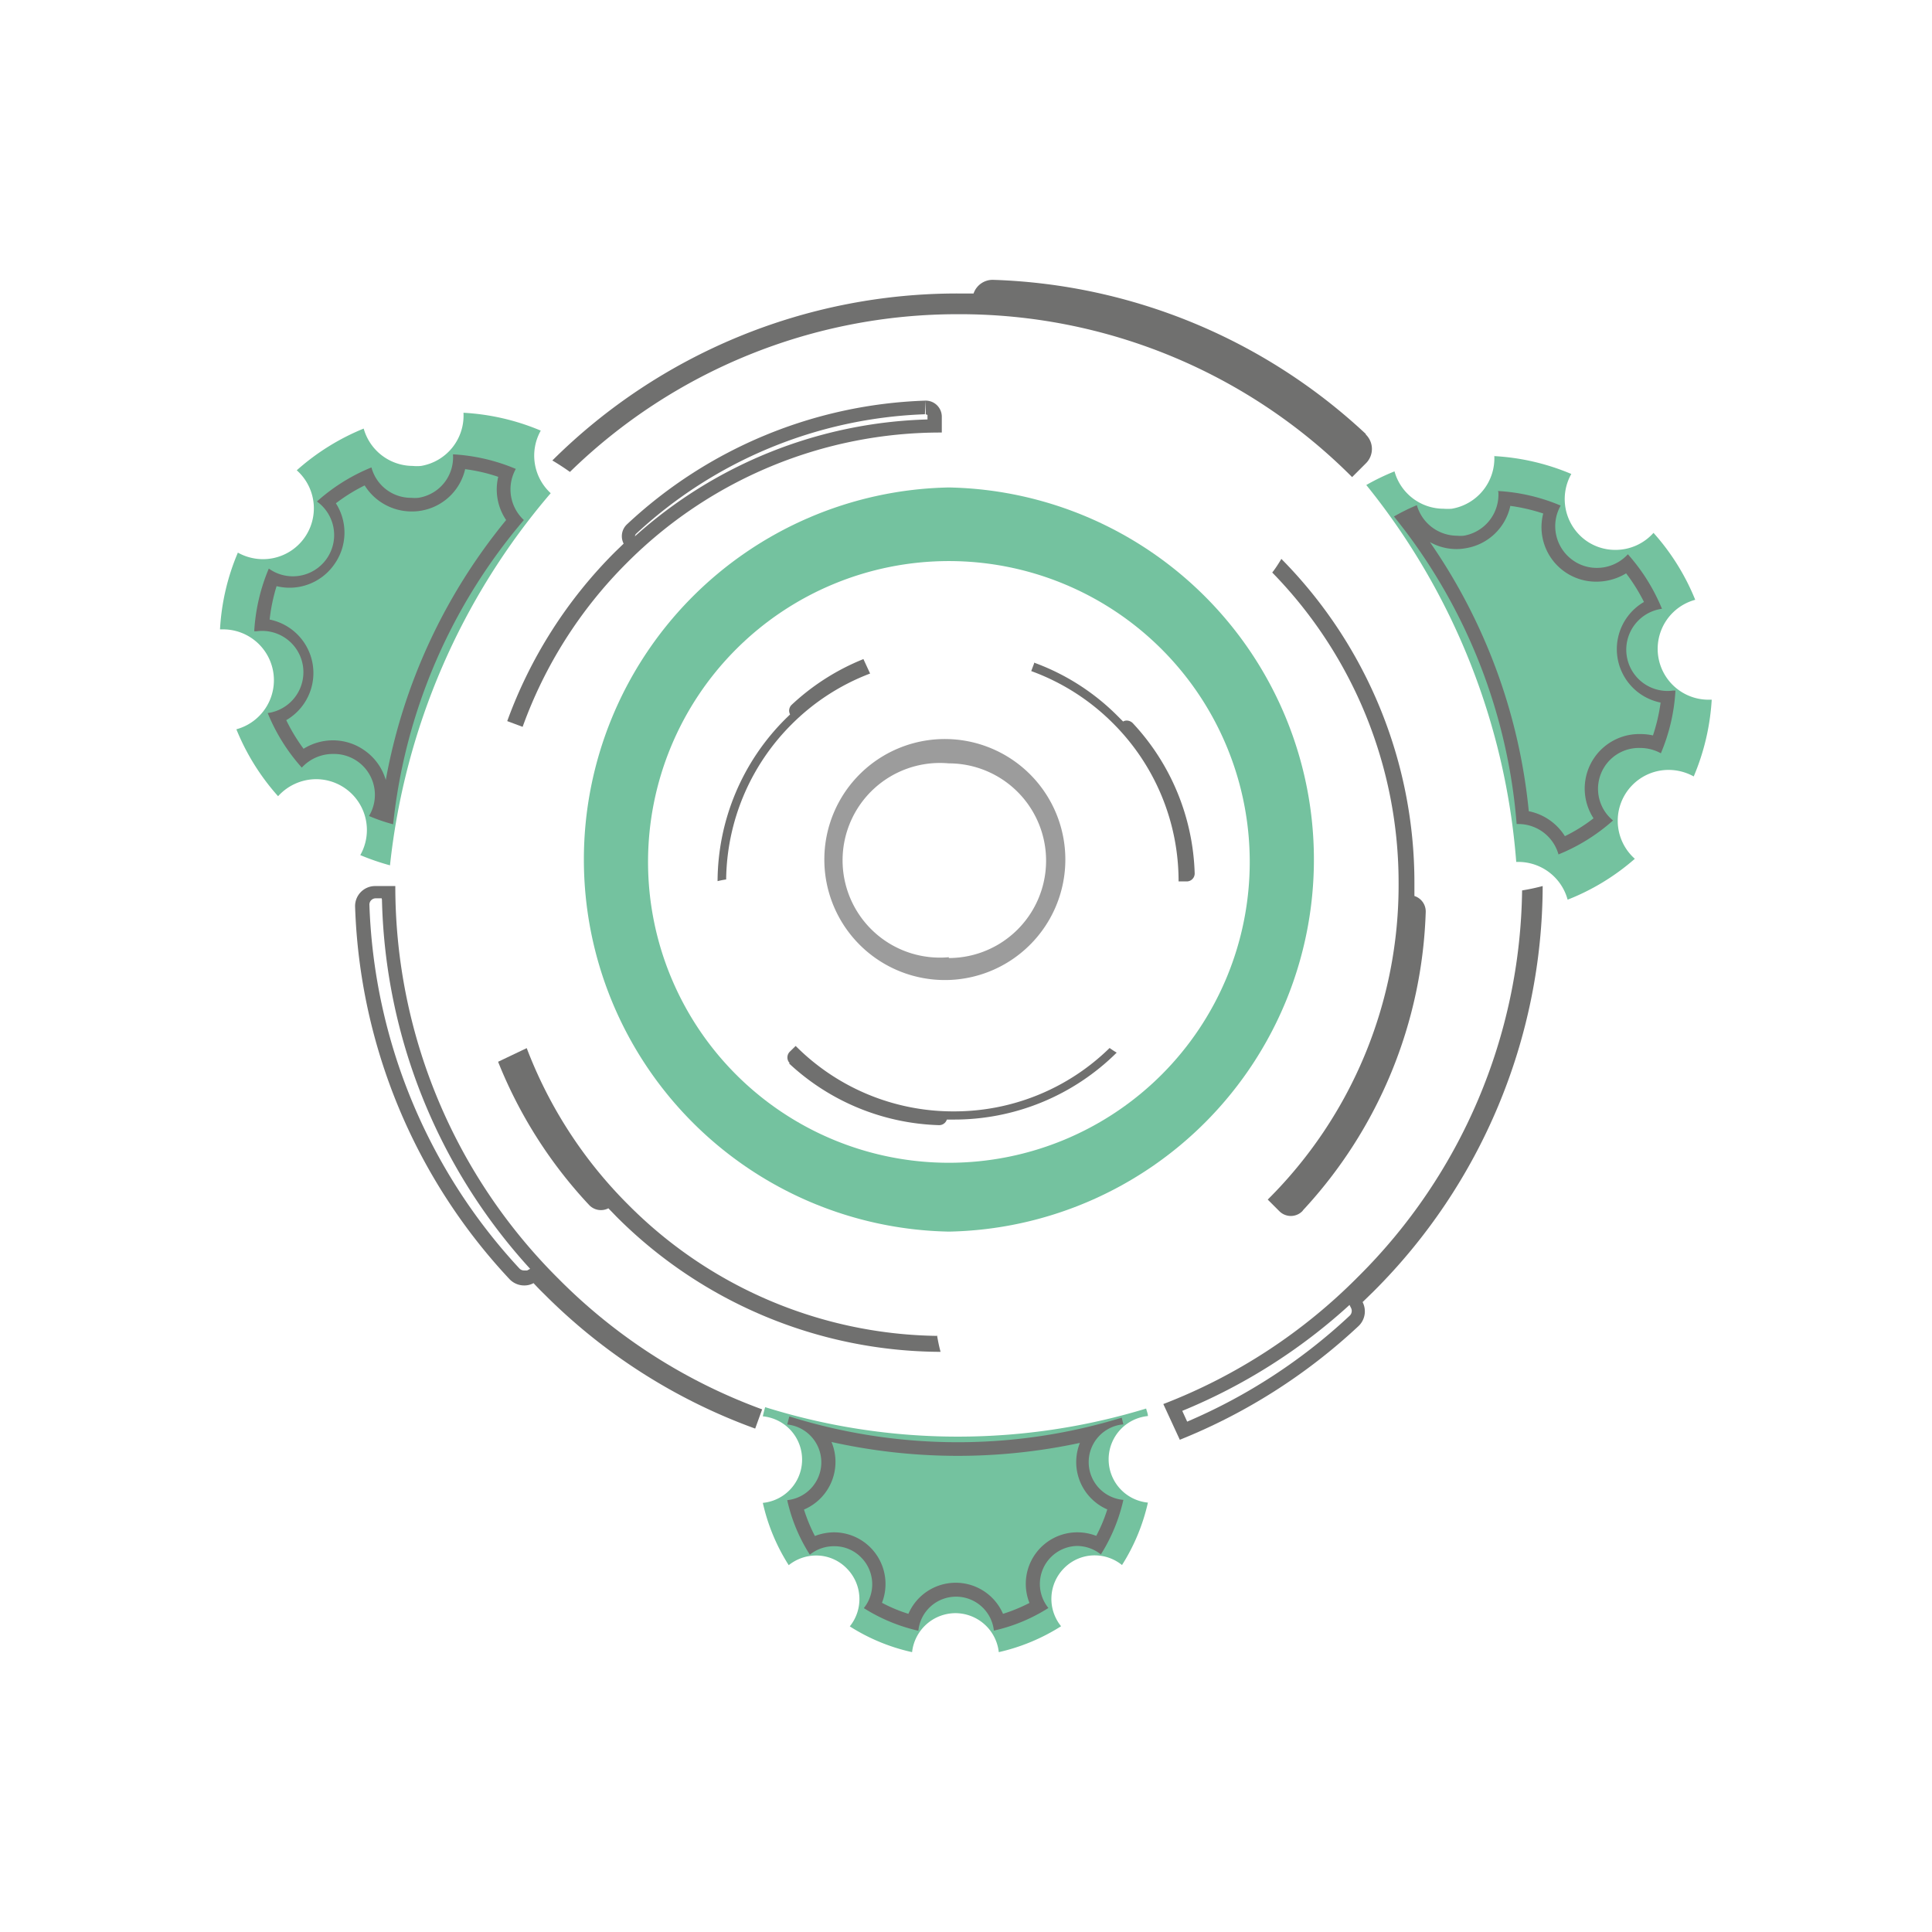 <svg id="Layer_1" data-name="Layer 1" xmlns="http://www.w3.org/2000/svg" xmlns:xlink="http://www.w3.org/1999/xlink" viewBox="0 0 141.73 141.73">
  <defs>
    <style>
      .cls-1 {
        fill: none;
      }

      .cls-2 {
        clip-path: url(#clip-path);
      }

      .cls-3 {
        fill: #74c29f;
      }

      .cls-4 {
        fill: #70706f;
      }

      .cls-5 {
        fill: #9c9c9c;
      }
    </style>
    <clipPath id="clip-path">
      <rect class="cls-1" width="141.73" height="141.73"/>
    </clipPath>
  </defs>
  <title>icon</title>
  <g class="cls-2">
    <g class="cls-2">
      <path class="cls-3" d="M109.62,33.42a3.75,3.75,0,0,1-3.12,3.9,4.18,4.18,0,0,1-.61,0,3.74,3.74,0,0,1-3.59-2.74,16.52,16.52,0,0,0-2.07,1,50.12,50.12,0,0,1,11,27.65h.17A3.75,3.75,0,0,1,115,66,16.78,16.78,0,0,0,119.93,63a3.73,3.73,0,0,1,2.48-6.52,3.8,3.8,0,0,1,1.84.48,17,17,0,0,0,1.32-5.63h-.21a3.73,3.73,0,0,1-1-7.33,16.78,16.78,0,0,0-3.06-4.91,3.74,3.74,0,0,1-2.8,1.25,3.7,3.7,0,0,1-2.16-.69,3.75,3.75,0,0,1-1.07-4.88,16.84,16.84,0,0,0-5.64-1.31"/>
      <path class="cls-3" d="M34,30.28a3.74,3.74,0,0,1-3.11,3.9,3.24,3.24,0,0,1-.62,0,3.75,3.75,0,0,1-3.59-2.74,17,17,0,0,0-4.91,3.06,3.73,3.73,0,0,1-2.48,6.52,3.8,3.8,0,0,1-1.84-.48,16.68,16.68,0,0,0-1.31,5.63h.2a3.73,3.73,0,0,1,1,7.33,16.83,16.83,0,0,0,3.06,4.91,3.78,3.78,0,0,1,2.8-1.25,3.73,3.73,0,0,1,3.23,5.57,17.55,17.55,0,0,0,2.18.75A50.13,50.13,0,0,1,40.4,36.18a3.74,3.74,0,0,1-.73-4.59A16.92,16.92,0,0,0,34,30.28"/>
      <path class="cls-4" d="M95.59,88.78a33.71,33.71,0,0,0,9-21.88,1.19,1.19,0,0,0-.83-1.17c0-.3,0-.6,0-.89v0A33.77,33.77,0,0,0,94,41c-.21.35-.43.7-.67,1a32.54,32.54,0,0,1,9.27,22.79v0A32.5,32.5,0,0,1,93,88l.84.84h0a1.19,1.19,0,0,0,1.71,0"/>
      <path class="cls-4" d="M67.88,29.39h0A33.66,33.66,0,0,0,46,38.46a1.19,1.19,0,0,0-.25,1.42l-.64.62h0a33.83,33.83,0,0,0-7.9,12.4l1.13.42a32.56,32.56,0,0,1,7.62-12h0a32.5,32.5,0,0,1,23.13-9.59V30.57h0a1.18,1.18,0,0,0-1.18-1.18m0,0v1l.13.05,0,.13v.2a33.5,33.5,0,0,0-21.47,8.58l.06-.16a32.83,32.83,0,0,1,21.22-8.8Z"/>
      <path class="cls-4" d="M68.77,98A32.55,32.55,0,0,1,46.1,88.39h0a32.59,32.59,0,0,1-7.46-11.5l-2.1,1a33.56,33.56,0,0,0,6.67,10.5,1.19,1.19,0,0,0,1.42.25l.62.64h0A33.75,33.75,0,0,0,69,99.17c-.11-.4-.19-.8-.26-1.21"/>
      <path class="cls-4" d="M109.92,36.11a3.06,3.06,0,0,1-2.54,3.19,2.89,2.89,0,0,1-.5,0,3.08,3.08,0,0,1-2.94-2.24,13.8,13.8,0,0,0-1.68.83,41,41,0,0,1,9,22.56h.14a3.06,3.06,0,0,1,2.93,2.23,13.79,13.79,0,0,0,4-2.49,3,3,0,0,1,2-5.32,3.15,3.15,0,0,1,1.51.39,13.74,13.74,0,0,0,1.07-4.6h-.17a3,3,0,0,1-.82-6,14,14,0,0,0-2.5-4,3.07,3.07,0,0,1-2.29,1,3,3,0,0,1-1.76-.57,3.06,3.06,0,0,1-.88-4,13.74,13.74,0,0,0-4.6-1.07m.9,1.09a13.48,13.48,0,0,1,2.42.56,4,4,0,0,0,3.92,5,4.17,4.17,0,0,0,2.16-.61,13,13,0,0,1,1.31,2.1,4,4,0,0,0,1.22,7.38,13.18,13.18,0,0,1-.56,2.41,4.2,4.2,0,0,0-.93-.1,4,4,0,0,0-3.43,6.18,11.71,11.71,0,0,1-2.1,1.31,4.08,4.08,0,0,0-2.65-1.83,41.79,41.79,0,0,0-7.25-19.74,4,4,0,0,0,1.95.51,3.68,3.68,0,0,0,.66-.06,4,4,0,0,0,3.28-3.08"/>
      <path class="cls-4" d="M33.23,33.34a3,3,0,0,1-2.55,3.18,2.74,2.74,0,0,1-.5,0,3,3,0,0,1-2.93-2.23,13.68,13.68,0,0,0-4,2.5,3,3,0,0,1-3.53,4.92,13.82,13.82,0,0,0-1.07,4.6h.17a3,3,0,0,1,.82,6,13.68,13.68,0,0,0,2.5,4,3.1,3.1,0,0,1,2.28-1,3,3,0,0,1,2.65,4.55,12.77,12.77,0,0,0,1.77.61,41,41,0,0,1,9.59-22.32,3.07,3.07,0,0,1-.59-3.75,13.77,13.77,0,0,0-4.6-1.07m.9,1.09a12.41,12.41,0,0,1,2.41.56,4,4,0,0,0,.58,3.17,41.79,41.79,0,0,0-8.83,19.07,4,4,0,0,0-1.53-2.15,4,4,0,0,0-2.35-.76,4.07,4.07,0,0,0-2.15.62A13,13,0,0,1,21,52.83a4,4,0,0,0-1.22-7.38A13.18,13.18,0,0,1,20.29,43a4,4,0,0,0,4.22-1.58,4,4,0,0,0,.13-4.5,12.79,12.79,0,0,1,2.11-1.31,4.07,4.07,0,0,0,3.43,1.91,3.78,3.78,0,0,0,.67-.05,4,4,0,0,0,3.28-3.08"/>
      <path class="cls-3" d="M56.13,103.23c-.06.22-.12.44-.17.67a3.19,3.19,0,0,1,0,6.35,14.32,14.32,0,0,0,1.9,4.57,3.23,3.23,0,0,1,2-.71,3.13,3.13,0,0,1,2.25.94,3.19,3.19,0,0,1,.23,4.26,14.17,14.17,0,0,0,4.57,1.89,3.21,3.21,0,0,1,3.18-2.86h0a3.21,3.21,0,0,1,3.18,2.86,14.51,14.51,0,0,0,4.57-1.9,3.19,3.19,0,0,1,.22-4.26,3.15,3.15,0,0,1,2.25-.94,3.2,3.2,0,0,1,2,.71,14.47,14.47,0,0,0,1.9-4.58,3.19,3.19,0,0,1,0-6.35c0-.18-.09-.37-.13-.55a47.31,47.31,0,0,1-13.8,2.06h0a47.24,47.24,0,0,1-14.14-2.16"/>
      <path class="cls-4" d="M57.9,103.92l-.15.58a2.79,2.79,0,0,1,0,5.55,12.36,12.36,0,0,0,1.66,4,2.8,2.8,0,0,1,1.76-.62,2.73,2.73,0,0,1,2,.82,2.79,2.79,0,0,1,.2,3.72,12.73,12.73,0,0,0,4,1.66,2.78,2.78,0,0,1,2.77-2.5h0a2.79,2.79,0,0,1,2.77,2.49,12.5,12.5,0,0,0,4-1.66A2.79,2.79,0,0,1,79,113.41a2.84,2.84,0,0,1,1.76.62,12.71,12.71,0,0,0,1.65-4,2.78,2.78,0,0,1,0-5.54l-.12-.49a41,41,0,0,1-12,1.8h0a41.31,41.31,0,0,1-12.35-1.88m3,1.85a42.7,42.7,0,0,0,18.28.08,3.85,3.85,0,0,0-.27,1.41,3.79,3.79,0,0,0,2.28,3.47,11.36,11.36,0,0,1-.81,1.94,3.84,3.84,0,0,0-1.38-.26,3.78,3.78,0,0,0-3.52,5.18,12.18,12.18,0,0,1-1.94.8,3.78,3.78,0,0,0-6.94,0,11.36,11.36,0,0,1-1.94-.81,3.79,3.79,0,0,0-3.52-5.17,4,4,0,0,0-1.4.27,12.18,12.18,0,0,1-.8-1.94,3.8,3.8,0,0,0,2-5"/>
      <path class="cls-4" d="M57.87,78a16.86,16.86,0,0,0,11,4.54.59.59,0,0,0,.59-.41h.46a16.92,16.92,0,0,0,12-4.91,5.8,5.8,0,0,1-.52-.34,16.28,16.28,0,0,1-11.43,4.65h0a16.29,16.29,0,0,1-11.6-4.8l-.43.42h0a.6.6,0,0,0,0,.85"/>
      <path class="cls-4" d="M75.86,48.67l-.21.56a16.36,16.36,0,0,1,6,3.83h0a16.34,16.34,0,0,1,4.81,11.6h.59a.58.58,0,0,0,.59-.61,16.86,16.86,0,0,0-4.54-11,.63.63,0,0,0-.44-.19.52.52,0,0,0-.27.07l-.32-.32h0a16.73,16.73,0,0,0-6.21-4"/>
      <path class="cls-4" d="M53.27,64.52a16.33,16.33,0,0,1,4.79-11.37h0a16.31,16.31,0,0,1,5.77-3.74l-.49-1.06a16.93,16.93,0,0,0-5.26,3.35.59.59,0,0,0-.12.71l-.32.31h0a16.9,16.9,0,0,0-5,11.92,6,6,0,0,1,.61-.12"/>
      <path class="cls-4" d="M100.19,31.83a42,42,0,0,0-27.3-11.3,1.48,1.48,0,0,0-1.47,1l-1.12,0h0A42.12,42.12,0,0,0,40.52,33.78q.66.39,1.29.84A40.68,40.68,0,0,1,70.28,23.05h0A40.62,40.62,0,0,1,99.19,35l1-1a1.48,1.48,0,0,0,0-2.13"/>
      <path class="cls-4" d="M27.52,65a1.47,1.47,0,0,0-1.47,1.53,42,42,0,0,0,11.32,27.3,1.49,1.49,0,0,0,1.08.47,1.41,1.41,0,0,0,.69-.17c.25.27.51.54.78.8l0,0a42.07,42.07,0,0,0,15.48,9.87l.51-1.41A40.68,40.68,0,0,1,41,93.84l0,0A40.58,40.58,0,0,1,29,65Zm.5,1A41.54,41.54,0,0,0,38.89,93.08l-.22.12-.22,0a.47.47,0,0,1-.35-.15,41.25,41.25,0,0,1-11-26.66.46.46,0,0,1,.13-.35.47.47,0,0,1,.31-.14H28Z"/>
      <path class="cls-4" d="M113.17,65c-.5.13-1,.24-1.51.32a40.63,40.63,0,0,1-12,28.31l0,0A40.68,40.68,0,0,1,85.34,103l1.21,2.62a42.2,42.2,0,0,0,13.1-8.33,1.49,1.49,0,0,0,.31-1.77l.8-.78,0,0A42.15,42.15,0,0,0,113.17,65M99,95.73l.11.22a.48.48,0,0,1-.1.57,41,41,0,0,1-11.92,7.77l-.36-.79A41.63,41.63,0,0,0,99,95.73"/>
      <path class="cls-3" d="M69.61,35.76h0a27.3,27.3,0,0,0,0,54.59h0a27.3,27.3,0,0,0,0-54.59m0,49.54a22.07,22.07,0,0,1,0-44.14h0a22.07,22.07,0,0,1,0,44.14h0"/>
      <path class="cls-5" d="M69.61,54.22h0a8.84,8.84,0,1,0,0,17.67h0a8.84,8.84,0,0,0,0-17.67m0,16A7.14,7.14,0,1,1,69.6,56h0a7.14,7.14,0,0,1,0,14.28h0"/>
    </g>
  </g>
</svg>
